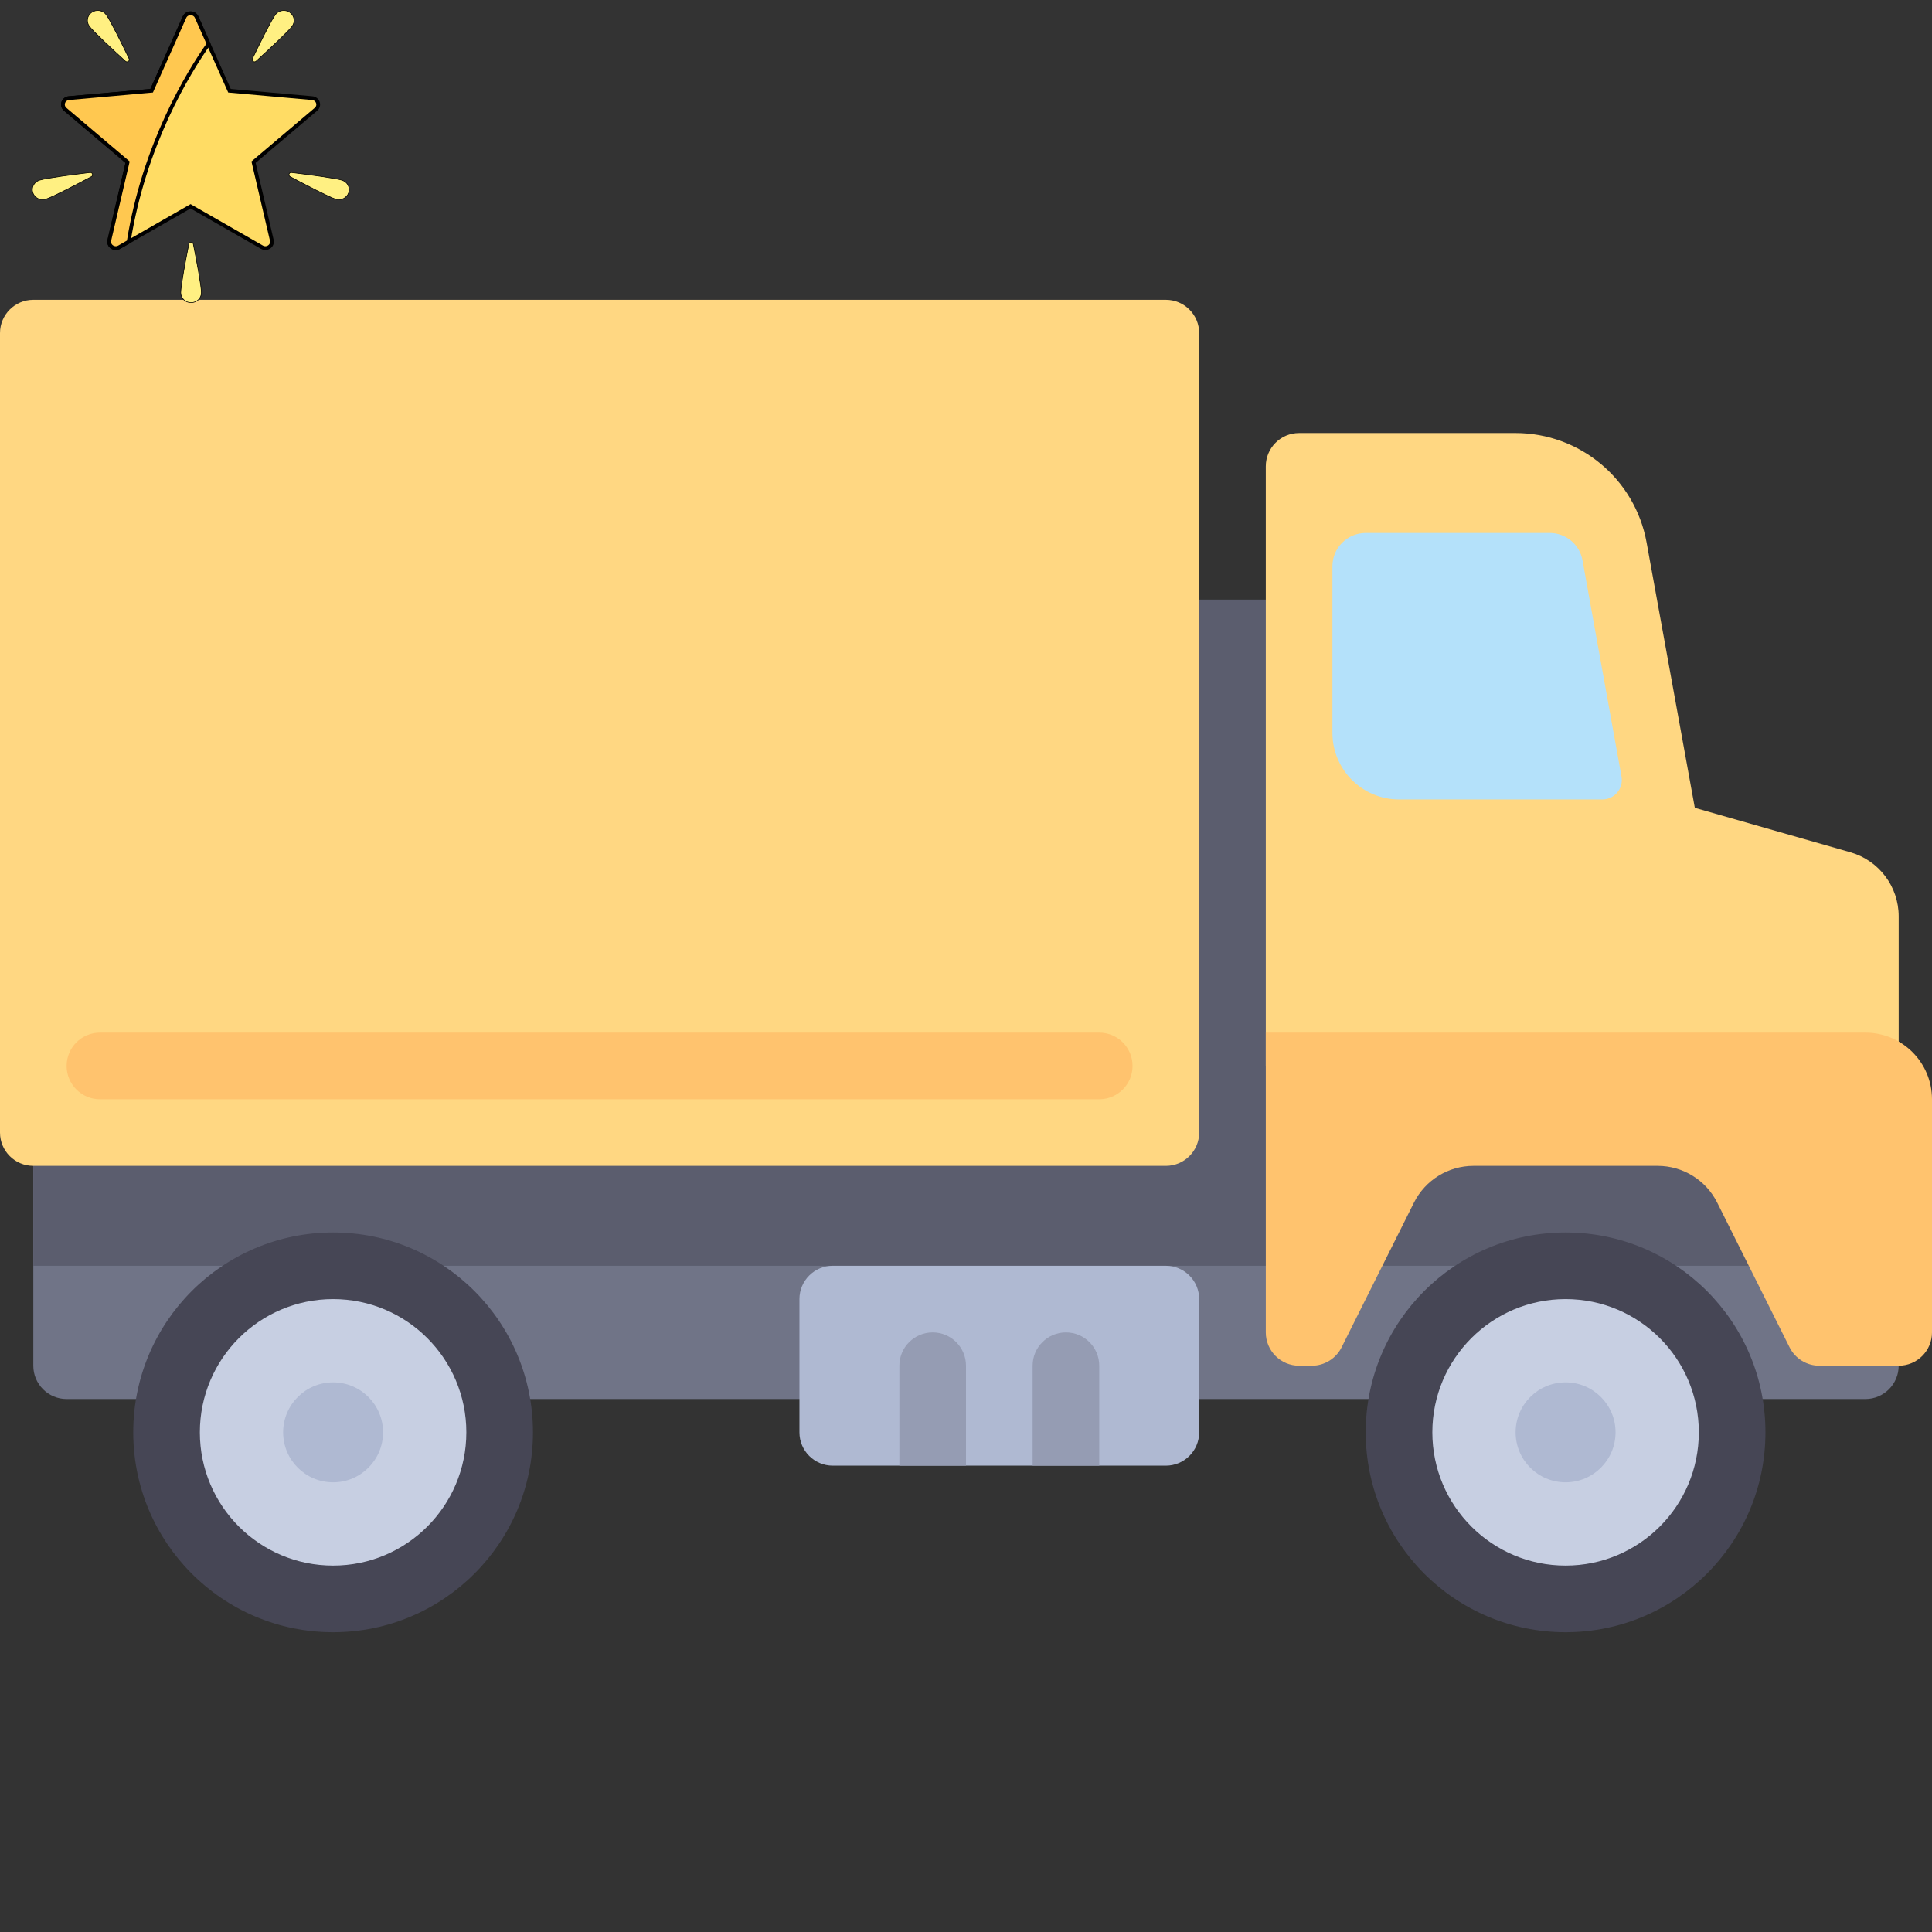 <svg width="512" height="512" xmlns="http://www.w3.org/2000/svg">

 <rect width="100%" height="100%" fill="#333333" stroke="none"/>

 <g>
  <title>background</title>
  <rect fill="none" id="canvas_background" height="443" width="587" y="-1" x="-1"/>
 </g>
 <g>
  <title>Layer 1</title>
  <polygon id="svg_1" fill="#B4E1FA" points="441.379,220.69 344.276,220.69 344.276,132.414 423.724,132.414 "/>
  <path id="svg_2" fill="#707487" d="m17.655,370.759l476.69,0c4.875,0 8.828,-3.953 8.828,-8.828l0,-61.793l-494.345,0l0,61.793c0,4.875 3.952,8.828 8.827,8.828z"/>
  <polygon id="svg_3" fill="#5B5D6E" points="344.276,300.138 344.276,158.897 308.966,158.897 308.966,300.138 8.828,300.138   8.828,335.448 503.172,335.448 503.172,300.138 "/>
  <g id="svg_4">
   <path id="svg_5" fill="#FFD782" d="m8.828,79.448l300.138,0c4.875,0 8.828,3.953 8.828,8.828l0,211.862c0,4.875 -3.953,8.828 -8.828,8.828l-300.138,0c-4.875,0 -8.828,-3.953 -8.828,-8.828l0,-211.862c0,-4.875 3.953,-8.828 8.828,-8.828z"/>
   <path id="svg_6" fill="#FFD782" d="m490.367,225.858l-41.22,-11.777l-12.785,-70.339c-3.06,-16.793 -17.673,-28.983 -34.741,-28.983l-57.345,0c-4.879,0 -8.828,3.948 -8.828,8.828l0,158.897l167.724,0l0,-39.649c0,-7.883 -5.225,-14.812 -12.805,-16.977zm-119.608,-13.996c-9.751,0 -17.655,-7.904 -17.655,-17.655l0,-44.138c0,-4.875 3.953,-8.828 8.828,-8.828l48.768,0c4.271,0 7.93,3.058 8.687,7.262l10.326,57.292c0.569,3.16 -1.859,6.067 -5.07,6.067l-53.884,0z"/>
  </g>
  <circle id="svg_7" fill="#464655" r="52.966" cy="379.586" cx="414.897"/>
  <circle id="svg_8" fill="#C7CFE2" r="35.31" cy="379.586" cx="414.897"/>
  <circle id="svg_9" fill="#AFB9D2" r="13.241" cy="379.586" cx="414.897"/>
  <circle id="svg_10" fill="#464655" r="52.966" cy="379.586" cx="88.276"/>
  <circle id="svg_11" fill="#C7CFE2" r="35.31" cy="379.586" cx="88.276"/>
  <circle id="svg_12" fill="#AFB9D2" r="13.241" cy="379.586" cx="88.276"/>
  <path id="svg_13" fill="#FFC36E" d="m344.276,361.931l3.372,0c3.343,0 6.4,-1.889 7.895,-4.879l19.164,-38.326c2.99,-5.982 9.103,-9.76 15.791,-9.76l48.798,0c6.687,0 12.801,3.778 15.791,9.76l19.164,38.326c1.495,2.99 4.552,4.879 7.895,4.879l21.026,0c4.875,0 8.828,-3.953 8.828,-8.828l0,-61.793c0,-9.751 -7.904,-17.655 -17.655,-17.655l-158.897,0l0,79.448c0,4.875 3.953,8.828 8.828,8.828z"/>
  <path id="svg_14" fill="#AFB9D2" d="m308.966,388.414l-88.276,0c-4.875,0 -8.828,-3.953 -8.828,-8.828l0,-35.31c0,-4.875 3.953,-8.828 8.828,-8.828l88.276,0c4.875,0 8.828,3.953 8.828,8.828l0,35.31c-0.001,4.875 -3.953,8.828 -8.828,8.828z"/>
  <g id="svg_15">
   <path id="svg_16" fill="#959CB3" d="m247.172,353.103l0,0c-4.875,0 -8.828,3.953 -8.828,8.828l0,26.483l17.656,0l0,-26.483c0,-4.875 -3.953,-8.828 -8.828,-8.828z"/>
   <path id="svg_17" fill="#959CB3" d="m282.483,353.103l0,0c-4.875,0 -8.828,3.953 -8.828,8.828l0,26.483l17.655,0l0,-26.483c0,-4.875 -3.952,-8.828 -8.827,-8.828z"/>
  </g>
  <path id="svg_18" fill="#FFC36E" d="m291.31,291.31l-264.827,0c-4.875,0 -8.828,-3.953 -8.828,-8.828l0,0c0,-4.875 3.953,-8.828 8.828,-8.828l264.827,0c4.875,0 8.828,3.953 8.828,8.828l0,0c0,4.876 -3.953,8.828 -8.828,8.828z"/>
  <g id="svg_19"/>
  <g id="svg_20"/>
  <g id="svg_21"/>
  <g id="svg_22"/>
  <g id="svg_23"/>
  <g id="svg_24"/>
  <g id="svg_25"/>
  <g id="svg_26"/>
  <g id="svg_27"/>
  <g id="svg_28"/>
  <g id="svg_29"/>
  <g id="svg_30"/>
  <g id="svg_31"/>
  <g id="svg_32"/>
  <g id="svg_33"/>
  <g stroke="null" id="svg_61">
   <path stroke="null" id="svg_38" fill="#FFDC64" d="m82.73,26.002l-21.913,-1.96l-8.704,-19.497c-0.61,-1.365 -2.616,-1.365 -3.225,0l-8.704,19.497l-21.913,1.961c-1.534,0.137 -2.154,1.978 -0.997,2.959l16.533,14.01l-4.839,20.708c-0.339,1.45 1.285,2.588 2.61,1.829l18.923,-10.838l18.923,10.838c1.325,0.759 2.948,-0.379 2.61,-1.829l-4.839,-20.708l16.534,-14.01c1.158,-0.981 0.537,-2.822 -0.997,-2.959z"/>
   <g stroke="null" transform="matrix(0.164,0,0,0.158,-4.061,-2.862) " id="svg_39">
    <path stroke="null" id="svg_40" fill="#FFF082" d="m196.277,42.613c6.818,9.47 26.062,50.14 37.064,73.842c1.73,3.726 -2.945,7.092 -5.93,4.269c-18.987,-17.952 -51.452,-49.104 -58.27,-58.575c-5.395,-7.493 -3.694,-17.941 3.8,-23.336c7.493,-5.395 17.941,-3.693 23.336,3.8z"/>
    <path stroke="null" id="svg_41" fill="#FFF082" d="m469.721,42.613c-6.818,9.47 -26.062,50.14 -37.064,73.842c-1.73,3.726 2.945,7.092 5.93,4.269c18.987,-17.952 51.451,-49.105 58.27,-58.575c5.395,-7.493 3.694,-17.941 -3.8,-23.336c-7.493,-5.395 -17.941,-3.693 -23.336,3.8z"/>
    <path stroke="null" id="svg_42" fill="#FFF082" d="m577.46,320.319c-11.094,-3.618 -55.689,-9.595 -81.612,-12.875c-4.075,-0.516 -5.861,4.961 -2.266,6.947c22.873,12.635 62.416,34.099 73.51,37.717c8.778,2.863 18.215,-1.932 21.078,-10.711c2.863,-8.779 -1.932,-18.215 -10.71,-21.078z"/>
    <path stroke="null" id="svg_43" fill="#FFF082" d="m88.538,320.319c11.094,-3.618 55.689,-9.595 81.612,-12.875c4.075,-0.516 5.861,4.961 2.266,6.947c-22.873,12.635 -62.416,34.099 -73.51,37.717c-8.778,2.863 -18.215,-1.932 -21.078,-10.711s1.932,-18.215 10.71,-21.078z"/>
    <path stroke="null" id="svg_44" fill="#FFF082" d="m316.793,509c0,-11.669 8.145,-55.919 13.065,-81.582c0.773,-4.034 6.534,-4.034 7.307,0c4.92,25.663 13.065,69.913 13.065,81.582c0,9.233 -7.485,16.718 -16.718,16.718c-9.234,0.001 -16.719,-7.485 -16.719,-16.718z"/>
   </g>
   <path stroke="null" id="svg_45" fill="#FFC850" d="m55.278,11.634l-3.165,-7.09c-0.61,-1.365 -2.616,-1.365 -3.225,0l-8.704,19.497l-21.913,1.961c-1.534,0.137 -2.154,1.978 -0.997,2.959l16.533,14.01l-4.839,20.708c-0.339,1.45 1.285,2.588 2.61,1.829l2.518,-1.442c4.129,-25.78 15.736,-44.705 21.182,-52.431z"/>
   <g stroke="null" transform="matrix(0.164,0,0,0.158,-4.061,-2.862) " id="svg_46"/>
   <g stroke="null" transform="matrix(0.164,0,0,0.158,-4.061,-2.862) " id="svg_47"/>
   <g stroke="null" transform="matrix(0.164,0,0,0.158,-4.061,-2.862) " id="svg_48"/>
   <g stroke="null" transform="matrix(0.164,0,0,0.158,-4.061,-2.862) " id="svg_49"/>
   <g stroke="null" transform="matrix(0.164,0,0,0.158,-4.061,-2.862) " id="svg_50"/>
   <g stroke="null" transform="matrix(0.164,0,0,0.158,-4.061,-2.862) " id="svg_51"/>
   <g stroke="null" transform="matrix(0.164,0,0,0.158,-4.061,-2.862) " id="svg_52"/>
   <g stroke="null" transform="matrix(0.164,0,0,0.158,-4.061,-2.862) " id="svg_53"/>
   <g stroke="null" transform="matrix(0.164,0,0,0.158,-4.061,-2.862) " id="svg_54"/>
   <g stroke="null" transform="matrix(0.164,0,0,0.158,-4.061,-2.862) " id="svg_55"/>
   <g stroke="null" transform="matrix(0.164,0,0,0.158,-4.061,-2.862) " id="svg_56"/>
   <g stroke="null" transform="matrix(0.164,0,0,0.158,-4.061,-2.862) " id="svg_57"/>
   <g stroke="null" transform="matrix(0.164,0,0,0.158,-4.061,-2.862) " id="svg_58"/>
   <g stroke="null" transform="matrix(0.164,0,0,0.158,-4.061,-2.862) " id="svg_59"/>
   <g stroke="null" transform="matrix(0.164,0,0,0.158,-4.061,-2.862) " id="svg_60"/>
  </g>
 </g>
</svg>